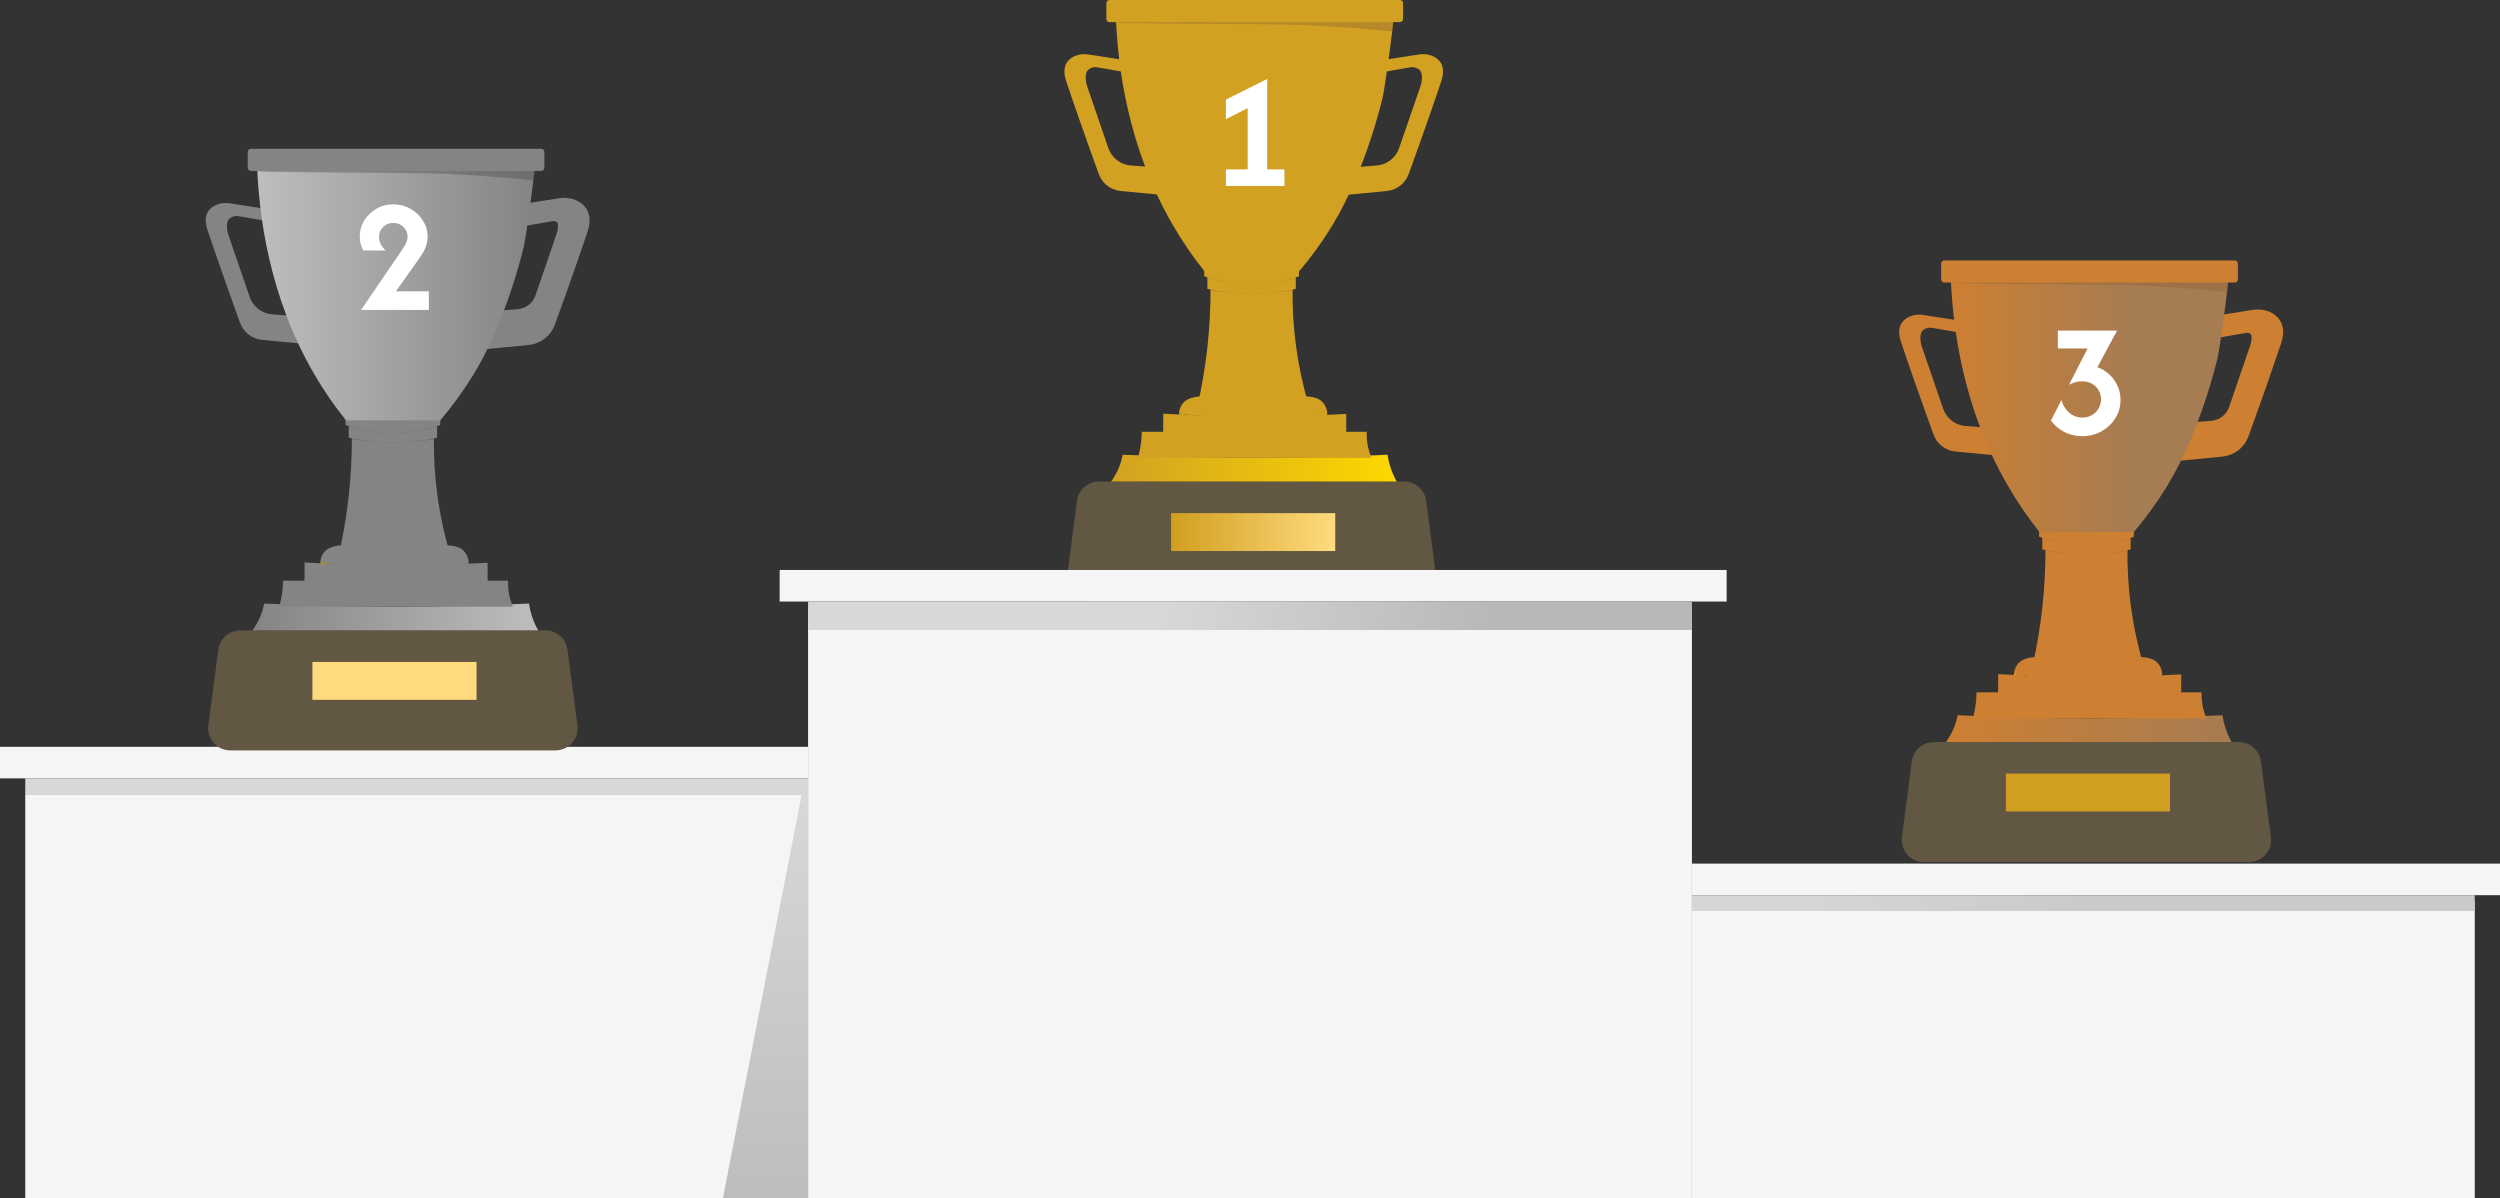 <svg width="242" height="116" viewBox="0 0 242 116" fill="none" xmlns="http://www.w3.org/2000/svg">
<rect x="0" y="0" width="242" height="116" fill="#333333" stroke="none"/>
<g clip-path="url(#clip0_54_1584)">
<path d="M78.222 76.877H2.444V116.002H78.222V76.877Z" fill="#F5F5F5"/>
<path d="M239.556 87.267H163.778V116H239.556V87.267Z" fill="#F5F5F5"/>
<path d="M163.778 58.838H78.222V115.998H163.778V58.838Z" fill="#F5F5F5"/>
<path d="M78.222 72.291H0V75.348H78.222V72.291Z" fill="#F5F5F5"/>
<path d="M242 83.597H163.778V86.654H242V83.597Z" fill="#F5F5F5"/>
<path d="M104.256 48.475C104.323 47.96 104.575 47.487 104.966 47.145C105.356 46.802 105.857 46.613 106.376 46.613H135.93C136.449 46.613 136.95 46.802 137.34 47.145C137.73 47.487 137.983 47.96 138.05 48.475L139.016 55.811C139.055 56.113 139.03 56.42 138.941 56.712C138.852 57.004 138.702 57.273 138.501 57.502C138.299 57.731 138.051 57.914 137.773 58.04C137.495 58.165 137.194 58.229 136.889 58.228H105.417C105.112 58.228 104.812 58.163 104.534 58.038C104.257 57.912 104.01 57.729 103.809 57.5C103.608 57.271 103.459 57.002 103.37 56.711C103.282 56.419 103.257 56.112 103.296 55.811L104.256 48.475Z" fill="#625743"/>
<path d="M167.139 55.173H75.472V58.229H167.139V55.173Z" fill="#F5F5F5"/>
<path d="M78.222 75.346H2.444V76.874H78.222V75.346Z" fill="#D8D8D8"/>
<path d="M239.556 86.656H163.778V88.184H239.556V86.656Z" fill="url(#paint0_linear_54_1584)"/>
<path d="M163.778 58.231H78.222V60.982H163.778V58.231Z" fill="url(#paint1_linear_54_1584)"/>
<path d="M69.972 116.002L77.611 76.877H78.222V116.002H69.972Z" fill="url(#paint2_linear_54_1584)"/>
<path d="M129.25 49.672H113.361V53.34H129.25V49.672Z" fill="url(#paint3_linear_54_1584)"/>
<path d="M107.556 46.615H135.208C134.747 45.814 134.444 44.932 134.316 44.017C130.213 44.212 125.923 44.322 121.458 44.322C116.994 44.322 112.759 44.212 108.677 44.017C108.599 44.435 108.479 44.845 108.32 45.239C108.122 45.727 107.865 46.189 107.556 46.615Z" fill="url(#paint4_linear_54_1584)"/>
<path d="M110.153 44.322H132.764C132.637 44.026 132.535 43.719 132.458 43.405C132.33 42.881 132.277 42.34 132.3 41.801H110.523C110.523 42.106 110.498 42.44 110.458 42.794C110.398 43.311 110.296 43.822 110.153 44.322Z" fill="url(#paint5_linear_54_1584)"/>
<path d="M112.597 41.947C115.433 42.097 118.436 42.185 121.59 42.182C124.645 42.182 127.56 42.094 130.319 41.947V40.067C127.493 40.22 124.489 40.309 121.327 40.303C118.271 40.303 115.353 40.202 112.606 40.043L112.597 41.947Z" fill="url(#paint6_linear_54_1584)"/>
<path d="M126.653 39.127C125.572 35.456 125.057 31.643 125.125 27.817H117.18C117.199 31.621 116.789 35.415 115.958 39.127H126.653Z" fill="url(#paint7_linear_54_1584)"/>
<path d="M115.347 40.179C117.447 40.414 122.015 40.414 122.015 40.414C124.251 40.414 126.384 40.329 128.404 40.185L128.489 40.087C128.477 39.745 128.371 39.412 128.184 39.124C127.359 37.902 125.351 38.495 121.822 38.535C121.052 38.535 117.083 38.348 116.915 38.348C116.127 38.348 114.987 38.363 114.434 39.124C114.246 39.394 114.14 39.713 114.128 40.041H114.211L115.347 40.179Z" fill="url(#paint8_linear_54_1584)"/>
<path d="M114.125 40.043V40.122L115.274 40.174L114.125 40.043Z" fill="url(#paint9_linear_54_1584)"/>
<path opacity="0.4" d="M125.125 28.123C123.811 28.326 122.483 28.428 121.153 28.428C119.823 28.428 118.495 28.326 117.181 28.123V27.817H125.125V28.123Z" fill="#8C6239"/>
<path d="M125.431 27.967C124.025 28.273 122.591 28.426 121.153 28.425C119.715 28.425 118.281 28.271 116.875 27.967V26.286H125.431V27.967Z" fill="url(#paint10_linear_54_1584)"/>
<path opacity="0.4" d="M125.431 26.897C122.637 27.712 119.669 27.712 116.875 26.897V26.286H125.431V26.897Z" fill="#8C6239"/>
<path d="M125.736 26.748C122.765 27.767 119.54 27.767 116.569 26.748V25.067H125.736V26.748Z" fill="url(#paint11_linear_54_1584)"/>
<path d="M130.014 6.416L137.347 5.273C137.797 5.195 138.26 5.249 138.679 5.429C139.014 5.565 139.296 5.803 139.486 6.11C139.865 6.761 139.617 7.55 139.486 7.944C139.009 9.384 137.909 12.578 136.363 16.845C136.202 17.291 135.917 17.682 135.542 17.973C135.167 18.263 134.718 18.442 134.246 18.487L126.262 19.254H125.736L127.264 16.503L127.536 16.466L127.679 16.451L133.262 16.02C133.75 15.982 134.215 15.802 134.602 15.502C134.989 15.202 135.279 14.796 135.437 14.333L137.5 8.354C137.549 8.213 137.585 8.068 137.607 7.92C137.677 7.458 137.674 6.985 137.362 6.722C137.247 6.634 137.115 6.57 136.974 6.534C136.834 6.497 136.687 6.49 136.544 6.511L130.995 7.477C130.594 7.547 130.261 7.602 130.029 7.639" fill="url(#paint12_linear_54_1584)"/>
<path d="M112.71 6.416L105.377 5.273C104.926 5.195 104.463 5.249 104.042 5.429C103.708 5.565 103.427 5.803 103.238 6.11C102.859 6.761 103.107 7.55 103.238 7.944C103.712 9.384 104.815 12.578 106.361 16.845C106.522 17.291 106.805 17.681 107.179 17.972C107.553 18.262 108.001 18.441 108.472 18.487L116.46 19.254H116.988L115.46 16.503L115.188 16.466L115.042 16.451L109.462 16.02C108.975 15.982 108.509 15.802 108.122 15.502C107.736 15.202 107.445 14.796 107.287 14.333L105.237 8.354C105.19 8.212 105.154 8.067 105.13 7.92C105.059 7.458 105.062 6.984 105.377 6.722C105.492 6.634 105.623 6.57 105.764 6.533C105.904 6.497 106.05 6.489 106.193 6.511L111.742 7.477L112.71 7.639" fill="url(#paint13_linear_54_1584)"/>
<path d="M116.615 26.29H125.736C126.856 24.973 127.878 23.574 128.792 22.106L128.99 21.782C132.278 16.375 133.852 9.378 133.852 9.378C134.035 8.562 134.836 3.035 134.903 1.531H108.014C108.188 6.422 109.157 14.229 113.514 21.757C114.432 23.344 115.469 24.86 116.615 26.29Z" fill="url(#paint14_linear_54_1584)"/>
<path opacity="0.4" d="M134.799 3.055C131.389 2.7 128.578 2.532 126.653 2.444C121.153 2.19 97.32 2.444 113.819 1.832C116.325 1.741 109.309 1.175 108.014 0.915H134.903V1.527" fill="#8C6239"/>
<path d="M135.514 0H107.403C107.234 0 107.097 0.137 107.097 0.306V1.834C107.097 2.003 107.234 2.14 107.403 2.14H135.514C135.683 2.14 135.819 2.003 135.819 1.834V0.306C135.819 0.137 135.683 0 135.514 0Z" fill="url(#paint15_linear_54_1584)"/>
<path d="M129.397 21.091L130.802 18.315L129.397 21.091Z" fill="url(#paint16_linear_54_1584)"/>
<path d="M185.063 73.692C185.131 73.178 185.384 72.706 185.774 72.364C186.164 72.022 186.665 71.834 187.183 71.834H216.737C217.256 71.834 217.757 72.023 218.147 72.365C218.537 72.708 218.79 73.18 218.857 73.695L219.823 81.031C219.862 81.333 219.837 81.64 219.749 81.931C219.66 82.223 219.511 82.492 219.31 82.721C219.109 82.949 218.862 83.133 218.585 83.258C218.307 83.384 218.007 83.449 217.702 83.449H186.23C185.926 83.449 185.625 83.384 185.348 83.258C185.07 83.133 184.823 82.949 184.622 82.721C184.422 82.492 184.272 82.223 184.184 81.931C184.095 81.64 184.07 81.333 184.109 81.031L185.063 73.692Z" fill="#625743"/>
<path d="M210.057 74.883H194.168V78.551H210.057V74.883Z" fill="url(#paint17_linear_54_1584)"/>
<path d="M188.36 71.831H216.028C215.776 71.396 215.571 70.935 215.417 70.456C215.288 70.057 215.193 69.648 215.133 69.233C211.029 69.432 206.739 69.539 202.278 69.539C197.817 69.539 193.576 69.429 189.497 69.233C189.418 69.651 189.299 70.061 189.139 70.456C188.938 70.945 188.676 71.407 188.36 71.831Z" fill="url(#paint18_linear_54_1584)"/>
<path d="M190.972 69.539H213.583C213.455 69.243 213.353 68.936 213.278 68.622C213.149 68.097 213.096 67.557 213.119 67.017H191.327C191.323 67.349 191.303 67.68 191.266 68.01C191.21 68.527 191.112 69.038 190.972 69.539Z" fill="url(#paint19_linear_54_1584)"/>
<path d="M193.417 67.162C196.252 67.312 199.256 67.397 202.409 67.394C205.465 67.394 208.38 67.306 211.139 67.162V65.279C208.31 65.435 205.306 65.524 202.143 65.515C199.088 65.515 196.17 65.414 193.426 65.255L193.417 67.162Z" fill="url(#paint20_linear_54_1584)"/>
<path d="M207.472 64.339C206.913 62.438 206.504 60.496 206.25 58.531C206.012 56.707 205.91 54.868 205.944 53.029H198C198.019 56.833 197.609 60.627 196.778 64.339H207.472Z" fill="url(#paint21_linear_54_1584)"/>
<path d="M196.167 65.413C198.266 65.646 202.834 65.646 202.834 65.646C205.068 65.646 207.2 65.56 209.223 65.416L209.309 65.319C209.296 64.976 209.19 64.643 209.003 64.356C208.178 63.151 206.171 63.729 202.641 63.766C201.871 63.766 197.899 63.582 197.734 63.582C196.946 63.582 195.806 63.582 195.253 64.356C195.065 64.626 194.959 64.944 194.948 65.273H195.03L196.167 65.413Z" fill="url(#paint22_linear_54_1584)"/>
<path d="M194.932 65.259V65.338L196.081 65.39L194.932 65.259Z" fill="url(#paint23_linear_54_1584)"/>
<path opacity="0.4" d="M205.944 53.335C203.312 53.742 200.632 53.742 198 53.335V53.029H205.944V53.335Z" fill="#8C6239"/>
<path d="M206.25 53.184C203.431 53.795 200.513 53.795 197.694 53.184V51.502H206.25V53.184Z" fill="url(#paint24_linear_54_1584)"/>
<path opacity="0.4" d="M206.25 52.114C203.456 52.929 200.488 52.929 197.694 52.114V51.502H206.25V52.114Z" fill="#8C6239"/>
<path d="M206.556 51.96C203.585 52.979 200.36 52.979 197.389 51.96V50.279H206.556V51.96Z" fill="url(#paint25_linear_54_1584)"/>
<path d="M210.833 31.633L218.167 30.489C218.618 30.412 219.081 30.466 219.502 30.645C219.835 30.783 220.117 31.021 220.309 31.327C220.688 31.981 220.44 32.767 220.309 33.161C219.832 34.6 218.729 37.798 217.183 42.065C217.022 42.51 216.737 42.901 216.363 43.192C215.989 43.482 215.54 43.661 215.068 43.706L207.084 44.47H206.556L208.083 41.719L208.352 41.683L208.499 41.667L214.078 41.236C214.566 41.199 215.032 41.02 215.419 40.721C215.805 40.421 216.096 40.015 216.254 39.552L218.304 33.57C218.354 33.431 218.389 33.286 218.411 33.139C218.481 32.678 218.478 32.201 218.167 31.938C218.051 31.851 217.919 31.788 217.778 31.752C217.638 31.716 217.491 31.709 217.348 31.73C212.731 32.528 212.306 32.608 211.799 32.693C211.399 32.763 211.063 32.819 210.833 32.855" fill="url(#paint26_linear_54_1584)"/>
<path d="M210.833 31.633L218.167 30.489C218.618 30.412 219.081 30.466 219.502 30.645C219.835 30.783 220.117 31.021 220.309 31.327C220.688 31.981 220.44 32.767 220.309 33.161C219.832 34.6 218.729 37.798 217.183 42.065C217.022 42.51 216.737 42.901 216.363 43.192C215.989 43.482 215.54 43.661 215.068 43.706L207.084 44.47H206.556L208.083 41.719L208.352 41.683L208.499 41.667L214.078 41.236C214.566 41.199 215.032 41.02 215.419 40.721C215.805 40.421 216.096 40.015 216.254 39.552L218.304 33.57C218.354 33.431 218.389 33.286 218.411 33.139C218.481 32.678 218.478 32.201 218.167 31.938C218.051 31.851 217.919 31.788 217.778 31.752C217.638 31.716 217.491 31.709 217.348 31.73C212.731 32.528 212.306 32.608 211.799 32.693C211.399 32.763 211.063 32.819 210.833 32.855" stroke="url(#paint27_linear_54_1584)" stroke-miterlimit="10"/>
<path d="M193.514 31.633L186.181 30.489C185.73 30.412 185.267 30.466 184.846 30.645C184.512 30.783 184.23 31.021 184.039 31.327C183.66 31.981 183.911 32.767 184.039 33.161C184.516 34.6 185.619 37.798 187.165 42.065C187.326 42.51 187.61 42.901 187.985 43.192C188.359 43.482 188.808 43.661 189.279 43.706L197.263 44.47H197.789L196.261 41.719L195.992 41.683L195.846 41.667L190.266 41.236C189.779 41.199 189.313 41.02 188.926 40.721C188.539 40.421 188.249 40.015 188.091 39.552L186.04 33.57C185.991 33.431 185.955 33.286 185.934 33.139C185.863 32.678 185.866 32.201 186.178 31.938C186.294 31.851 186.426 31.788 186.567 31.752C186.707 31.716 186.853 31.709 186.997 31.73C191.614 32.528 192.038 32.608 192.546 32.693C192.946 32.763 193.282 32.819 193.511 32.855" fill="url(#paint28_linear_54_1584)"/>
<path d="M197.422 51.502H206.555C207.674 50.183 208.695 48.785 209.611 47.318L209.81 46.997C213.094 41.587 214.671 34.593 214.671 34.593C214.854 33.768 215.655 28.247 215.722 26.743H188.833C189.007 31.649 189.976 39.444 194.333 46.969C195.245 48.557 196.278 50.073 197.422 51.502Z" fill="url(#paint29_linear_54_1584)"/>
<path d="M201.556 42.222C200.926 42.222 200.344 42.085 199.811 41.811C199.285 41.53 198.859 41.163 198.533 40.711L199.544 38.722C199.663 39.189 199.904 39.589 200.267 39.922C200.637 40.256 201.074 40.422 201.578 40.422C201.919 40.422 202.222 40.344 202.489 40.189C202.763 40.033 202.978 39.822 203.133 39.556C203.296 39.289 203.378 38.989 203.378 38.656C203.378 38.33 203.3 38.037 203.144 37.778C202.996 37.511 202.781 37.3 202.5 37.144C202.226 36.989 201.904 36.911 201.533 36.911C201.311 36.911 201.1 36.941 200.9 37C200.7 37.052 200.493 37.133 200.278 37.244L202.078 33.733H199.2V32H204.933L203.033 35.544C203.463 35.7 203.844 35.933 204.178 36.244C204.511 36.548 204.774 36.911 204.967 37.333C205.167 37.756 205.267 38.215 205.267 38.711C205.267 39.37 205.096 39.967 204.756 40.5C204.415 41.033 203.963 41.456 203.4 41.767C202.837 42.07 202.222 42.222 201.556 42.222Z" fill="white"/>
<path opacity="0.4" d="M215.606 28.262C212.187 27.917 209.382 27.749 207.46 27.651C201.96 27.4 178.127 27.651 194.627 27.039C197.132 26.948 190.117 26.385 188.821 26.122H215.71V26.734" fill="#8C6239"/>
<path d="M216.321 25.212H188.21C188.041 25.212 187.905 25.349 187.905 25.518V27.046C187.905 27.215 188.041 27.352 188.21 27.352H216.321C216.49 27.352 216.627 27.215 216.627 27.046V25.518C216.627 25.349 216.49 25.212 216.321 25.212Z" fill="url(#paint30_linear_54_1584)"/>
<path d="M210.201 46.309L211.61 43.536L210.201 46.309Z" fill="url(#paint31_linear_54_1584)"/>
<path d="M21.135 62.884C21.203 62.369 21.455 61.896 21.845 61.554C22.235 61.211 22.737 61.022 23.256 61.022H52.809C53.328 61.022 53.83 61.211 54.22 61.554C54.61 61.896 54.862 62.369 54.93 62.884L55.895 70.22C55.935 70.522 55.91 70.828 55.821 71.12C55.733 71.411 55.583 71.68 55.382 71.909C55.181 72.138 54.934 72.321 54.657 72.447C54.38 72.573 54.079 72.638 53.775 72.638H22.305C22 72.64 21.697 72.577 21.417 72.453C21.138 72.328 20.888 72.145 20.686 71.916C20.483 71.687 20.332 71.417 20.242 71.124C20.153 70.832 20.127 70.523 20.167 70.22L21.135 62.884Z" fill="#625743"/>
<path d="M46.13 64.076H30.241V67.744H46.13V64.076Z" fill="url(#paint32_linear_54_1584)"/>
<path d="M24.444 61.02H52.1C51.848 60.584 51.644 60.123 51.489 59.644C51.36 59.245 51.265 58.836 51.205 58.422C47.101 58.617 42.811 58.727 38.35 58.727C33.889 58.727 29.648 58.617 25.569 58.422C25.491 58.84 25.371 59.25 25.211 59.644C25.013 60.132 24.755 60.594 24.444 61.02Z" fill="url(#paint33_linear_54_1584)"/>
<path d="M27.032 58.727H49.644C49.516 58.431 49.413 58.124 49.338 57.81C49.21 57.286 49.156 56.745 49.179 56.206H27.399C27.396 56.538 27.375 56.869 27.338 57.199C27.278 57.716 27.176 58.227 27.032 58.727Z" fill="url(#paint34_linear_54_1584)"/>
<path d="M29.477 56.352C32.313 56.505 35.316 56.59 38.47 56.587C41.525 56.587 44.44 56.498 47.199 56.352V54.472C44.37 54.628 41.366 54.713 38.207 54.707C35.151 54.707 32.233 54.606 29.486 54.447L29.477 56.352Z" fill="url(#paint35_linear_54_1584)"/>
<path d="M43.533 53.532C42.452 49.861 41.937 46.048 42.005 42.222H34.06C34.07 44.162 33.968 46.101 33.755 48.03C33.55 49.879 33.245 51.716 32.838 53.532H43.533Z" fill="url(#paint36_linear_54_1584)"/>
<path d="M32.227 54.585C34.326 54.821 38.894 54.821 38.894 54.821C41.131 54.821 43.264 54.735 45.283 54.591L45.369 54.493C45.356 54.151 45.251 53.818 45.063 53.531C44.238 52.326 42.231 52.919 38.702 52.941C37.932 52.941 33.959 52.757 33.794 52.757C33.006 52.757 31.866 52.773 31.313 53.531C31.126 53.801 31.02 54.119 31.008 54.448H31.09L32.227 54.585Z" fill="url(#paint37_linear_54_1584)"/>
<path d="M31.005 54.447V54.527L32.154 54.579L31.005 54.447Z" fill="url(#paint38_linear_54_1584)"/>
<path opacity="0.4" d="M42.005 42.528C40.691 42.732 39.362 42.834 38.032 42.834C36.703 42.833 35.375 42.731 34.06 42.528V42.222H42.005V42.528Z" fill="#4D4D4D"/>
<path d="M42.31 42.372C39.491 42.983 36.574 42.983 33.755 42.372V40.691H42.31V42.372Z" fill="url(#paint39_linear_54_1584)"/>
<path opacity="0.4" d="M42.31 41.302C39.517 42.117 36.548 42.117 33.755 41.302V40.691H42.31V41.302Z" fill="#4D4D4D"/>
<path d="M42.616 41.149C39.645 42.167 36.42 42.167 33.449 41.149V39.467H42.616V41.149Z" fill="url(#paint40_linear_54_1584)"/>
<path d="M46.894 20.825L54.227 19.682C54.678 19.604 55.141 19.658 55.562 19.838C55.896 19.974 56.178 20.213 56.369 20.519C56.748 21.174 56.5 21.959 56.369 22.353C55.892 23.793 54.789 26.99 53.243 31.258C53.081 31.703 52.797 32.093 52.423 32.383C52.048 32.674 51.6 32.852 51.129 32.899L43.145 33.663H42.619L44.147 30.912L44.416 30.875L44.562 30.86L50.145 30.429C50.633 30.39 51.099 30.208 51.485 29.907C51.871 29.605 52.16 29.197 52.317 28.733L54.364 22.754C54.414 22.613 54.45 22.468 54.471 22.32C54.542 21.858 54.539 21.384 54.227 21.122C54.111 21.034 53.979 20.97 53.839 20.933C53.698 20.897 53.552 20.89 53.408 20.911L47.859 21.886C47.459 21.956 47.126 22.011 46.894 22.048" fill="url(#paint41_linear_54_1584)"/>
<path d="M46.894 20.825L54.227 19.682C54.678 19.604 55.141 19.658 55.562 19.838C55.896 19.974 56.178 20.213 56.369 20.519C56.748 21.174 56.5 21.959 56.369 22.353C55.892 23.793 54.789 26.99 53.243 31.258C53.081 31.703 52.797 32.093 52.423 32.383C52.048 32.674 51.6 32.852 51.129 32.899L43.145 33.663H42.619L44.147 30.912L44.416 30.875L44.562 30.86L50.145 30.429C50.633 30.39 51.099 30.208 51.485 29.907C51.871 29.605 52.16 29.197 52.317 28.733L54.364 22.754C54.414 22.613 54.45 22.468 54.471 22.32C54.542 21.858 54.539 21.384 54.227 21.122C54.111 21.034 53.979 20.97 53.839 20.933C53.698 20.897 53.552 20.89 53.408 20.911L47.859 21.886C47.459 21.956 47.126 22.011 46.894 22.048" stroke="url(#paint42_linear_54_1584)" stroke-miterlimit="10"/>
<path d="M29.587 20.825L22.254 19.682C21.803 19.604 21.339 19.658 20.918 19.838C20.584 19.974 20.302 20.213 20.112 20.519C19.736 21.174 19.983 21.959 20.112 22.353C20.591 23.793 21.695 26.99 23.241 31.258C23.403 31.703 23.688 32.094 24.064 32.385C24.439 32.675 24.889 32.854 25.361 32.899L33.345 33.663H33.871L32.343 30.912L32.083 30.872L31.937 30.857L26.342 30.429C25.853 30.391 25.386 30.209 25 29.908C24.613 29.606 24.323 29.198 24.166 28.733L22.116 22.763C22.063 22.622 22.025 22.477 22 22.329C21.93 21.867 21.933 21.394 22.244 21.131C22.36 21.043 22.492 20.979 22.633 20.943C22.773 20.907 22.92 20.899 23.063 20.92L28.621 21.886L29.587 22.048" fill="url(#paint43_linear_54_1584)"/>
<path d="M33.495 40.691H42.616C43.735 39.373 44.757 37.974 45.672 36.506C45.723 36.424 45.791 36.317 45.87 36.201C49.155 30.775 50.722 23.782 50.722 23.782C50.906 22.956 51.706 17.436 51.773 15.932H24.884C25.059 20.838 26.027 28.629 30.384 36.158C31.303 37.747 32.343 39.262 33.495 40.691Z" fill="url(#paint44_linear_54_1584)"/>
<path opacity="0.4" d="M51.679 17.455C48.259 17.11 45.454 16.942 43.532 16.844C38.032 16.59 14.199 16.844 30.699 16.233C33.205 16.141 26.189 15.578 24.894 15.316H51.782V15.927" fill="#4D4D4D"/>
<path d="M52.394 14.405H24.283C24.114 14.405 23.977 14.542 23.977 14.711V16.239C23.977 16.408 24.114 16.545 24.283 16.545H52.394C52.562 16.545 52.699 16.408 52.699 16.239V14.711C52.699 14.542 52.562 14.405 52.394 14.405Z" fill="url(#paint45_linear_54_1584)"/>
<path d="M46.273 35.495L47.682 32.72L46.273 35.495Z" fill="url(#paint46_linear_54_1584)"/>
<path d="M118.667 18V16.4H120.778V10.467L118.667 11.533V9.644L122.667 7.644V16.4H124.333V18H118.667Z" fill="white"/>
<path d="M34.956 30L39.022 24.033C39.193 23.774 39.307 23.563 39.367 23.4C39.426 23.23 39.456 23.074 39.456 22.933C39.456 22.556 39.322 22.237 39.056 21.978C38.789 21.711 38.459 21.578 38.067 21.578C37.674 21.578 37.344 21.711 37.078 21.978C36.819 22.237 36.689 22.556 36.689 22.933C36.689 23.437 36.907 23.874 37.344 24.244H35.167C34.937 23.83 34.822 23.389 34.822 22.922C34.822 22.359 34.963 21.841 35.244 21.367C35.533 20.893 35.922 20.511 36.411 20.222C36.907 19.926 37.463 19.778 38.078 19.778C38.678 19.778 39.23 19.922 39.733 20.211C40.237 20.493 40.637 20.87 40.933 21.344C41.237 21.819 41.389 22.348 41.389 22.933C41.389 23.289 41.322 23.63 41.189 23.956C41.063 24.274 40.859 24.63 40.578 25.022L38.322 28.2H41.511V30H34.956Z" fill="white"/>
</g>
<defs>
<linearGradient id="paint0_linear_54_1584" x1="174.106" y1="84.07" x2="201.759" y2="87.43" gradientUnits="userSpaceOnUse">
<stop stop-color="#D6D6D6"/>
<stop offset="1" stop-color="#CBCACA"/>
</linearGradient>
<linearGradient id="paint1_linear_54_1584" x1="112.2" y1="59.019" x2="144.476" y2="61.17" gradientUnits="userSpaceOnUse">
<stop stop-color="#D8D8D8"/>
<stop offset="1" stop-color="#B9B8B8"/>
</linearGradient>
<linearGradient id="paint2_linear_54_1584" x1="74.097" y1="76.877" x2="74.097" y2="116.002" gradientUnits="userSpaceOnUse">
<stop stop-color="#D8D8D8"/>
<stop offset="1" stop-color="#BEBDBD"/>
</linearGradient>
<linearGradient id="paint3_linear_54_1584" x1="113.361" y1="51.505" x2="129.25" y2="51.505" gradientUnits="userSpaceOnUse">
<stop stop-color="#D19F1F"/>
<stop offset="1" stop-color="#FFDB7E"/>
</linearGradient>
<linearGradient id="paint4_linear_54_1584" x1="107.553" y1="45.316" x2="135.208" y2="45.316" gradientUnits="userSpaceOnUse">
<stop stop-color="#D2A122"/>
<stop offset="1" stop-color="#FDD800"/>
</linearGradient>
<linearGradient id="paint5_linear_54_1584" x1="8261.47" y1="397.063" x2="9934.69" y2="397.063" gradientUnits="userSpaceOnUse">
<stop stop-color="#D2A122"/>
<stop offset="1" stop-color="#FDD800"/>
</linearGradient>
<linearGradient id="paint6_linear_54_1584" x1="6643.24" y1="327.837" x2="7671.12" y2="327.837" gradientUnits="userSpaceOnUse">
<stop stop-color="#D2A122"/>
<stop offset="1" stop-color="#FDD800"/>
</linearGradient>
<linearGradient id="paint7_linear_54_1584" x1="4174.49" y1="1266.22" x2="4548.8" y2="1266.22" gradientUnits="userSpaceOnUse">
<stop stop-color="#D2A122"/>
<stop offset="1" stop-color="#FDD800"/>
</linearGradient>
<linearGradient id="paint8_linear_54_1584" x1="5478.01" y1="304.57" x2="6153.13" y2="304.57" gradientUnits="userSpaceOnUse">
<stop stop-color="#D2A122"/>
<stop offset="1" stop-color="#FDD800"/>
</linearGradient>
<linearGradient id="paint9_linear_54_1584" x1="114.125" y1="40.11" x2="115.274" y2="40.11" gradientUnits="userSpaceOnUse">
<stop offset="1" stop-color="#FDD800"/>
</linearGradient>
<linearGradient id="paint10_linear_54_1584" x1="3389.37" y1="217.785" x2="3628.93" y2="217.785" gradientUnits="userSpaceOnUse">
<stop stop-color="#D2A122"/>
<stop offset="1" stop-color="#FDD800"/>
</linearGradient>
<linearGradient id="paint11_linear_54_1584" x1="3613.65" y1="235.365" x2="3888.65" y2="235.365" gradientUnits="userSpaceOnUse">
<stop stop-color="#D2A122"/>
<stop offset="1" stop-color="#FDD800"/>
</linearGradient>
<linearGradient id="paint12_linear_54_1584" x1="5866.8" y1="566.846" x2="6503.83" y2="566.846" gradientUnits="userSpaceOnUse">
<stop stop-color="#D2A122"/>
<stop offset="1" stop-color="#FDD800"/>
</linearGradient>
<linearGradient id="paint13_linear_54_1584" x1="-7767.33" y1="566.844" x2="-8402.77" y2="566.844" gradientUnits="userSpaceOnUse">
<stop stop-color="#D2A122"/>
<stop offset="1" stop-color="#FDD800"/>
</linearGradient>
<linearGradient id="paint14_linear_54_1584" x1="9613.22" y1="1128.06" x2="11979.4" y2="1128.06" gradientUnits="userSpaceOnUse">
<stop stop-color="#D2A122"/>
<stop offset="1" stop-color="#FDD800"/>
</linearGradient>
<linearGradient id="paint15_linear_54_1584" x1="10174.2" y1="7.489" x2="12874.1" y2="7.489" gradientUnits="userSpaceOnUse">
<stop stop-color="#D2A122"/>
<stop offset="1" stop-color="#FDD800"/>
</linearGradient>
<linearGradient id="paint16_linear_54_1584" x1="724.622" y1="197.221" x2="731.087" y2="197.221" gradientUnits="userSpaceOnUse">
<stop stop-color="#D2A122"/>
<stop offset="1" stop-color="#FDD800"/>
</linearGradient>
<linearGradient id="paint17_linear_54_1584" x1="5730.81" y1="1399.06" x2="6557.04" y2="1399.06" gradientUnits="userSpaceOnUse">
<stop stop-color="#D19F1F"/>
<stop offset="1" stop-color="#FFDB7E"/>
</linearGradient>
<linearGradient id="paint18_linear_54_1584" x1="188.36" y1="70.529" x2="216.016" y2="70.529" gradientUnits="userSpaceOnUse">
<stop stop-color="#CD7F32"/>
<stop offset="1" stop-color="#A67C52"/>
</linearGradient>
<linearGradient id="paint19_linear_54_1584" x1="14322" y1="630.296" x2="15995.2" y2="630.296" gradientUnits="userSpaceOnUse">
<stop stop-color="#CD7F32"/>
<stop offset="1" stop-color="#A67C52"/>
</linearGradient>
<linearGradient id="paint20_linear_54_1584" x1="11410.9" y1="529.554" x2="12438.8" y2="529.554" gradientUnits="userSpaceOnUse">
<stop stop-color="#CD7F32"/>
<stop offset="1" stop-color="#A67C52"/>
</linearGradient>
<linearGradient id="paint21_linear_54_1584" x1="7083.57" y1="2224.36" x2="7457.87" y2="2224.36" gradientUnits="userSpaceOnUse">
<stop stop-color="#CD7F32"/>
<stop offset="1" stop-color="#A67C52"/>
</linearGradient>
<linearGradient id="paint22_linear_54_1584" x1="9356.76" y1="499.629" x2="10031.9" y2="499.629" gradientUnits="userSpaceOnUse">
<stop stop-color="#CD7F32"/>
<stop offset="1" stop-color="#A67C52"/>
</linearGradient>
<linearGradient id="paint23_linear_54_1584" x1="927.855" y1="93.346" x2="932.175" y2="93.346" gradientUnits="userSpaceOnUse">
<stop offset="1" stop-color="#FDD800"/>
</linearGradient>
<linearGradient id="paint24_linear_54_1584" x1="5732.8" y1="419.506" x2="5972.36" y2="419.506" gradientUnits="userSpaceOnUse">
<stop stop-color="#CD7F32"/>
<stop offset="1" stop-color="#A67C52"/>
</linearGradient>
<linearGradient id="paint25_linear_54_1584" x1="6118.69" y1="462.292" x2="6393.69" y2="462.292" gradientUnits="userSpaceOnUse">
<stop stop-color="#CD7F32"/>
<stop offset="1" stop-color="#A67C52"/>
</linearGradient>
<linearGradient id="paint26_linear_54_1584" x1="9639.3" y1="1748.36" x2="10276.5" y2="1748.36" gradientUnits="userSpaceOnUse">
<stop stop-color="#CD7F32"/>
<stop offset="1" stop-color="#A67C52"/>
</linearGradient>
<linearGradient id="paint27_linear_54_1584" x1="9627.44" y1="1748.36" x2="10283.4" y2="1748.36" gradientUnits="userSpaceOnUse">
<stop stop-color="#CD7F32"/>
<stop offset="1" stop-color="#A67C52"/>
</linearGradient>
<linearGradient id="paint28_linear_54_1584" x1="-4151.85" y1="1748.36" x2="-4787.25" y2="1748.36" gradientUnits="userSpaceOnUse">
<stop stop-color="#CD7F32"/>
<stop offset="1" stop-color="#A67C52"/>
</linearGradient>
<linearGradient id="paint29_linear_54_1584" x1="188.821" y1="39.123" x2="215.646" y2="39.123" gradientUnits="userSpaceOnUse">
<stop stop-color="#CD7F32"/>
<stop offset="0.65" stop-color="#A67C52"/>
</linearGradient>
<linearGradient id="paint30_linear_54_1584" x1="17850.9" y1="209.201" x2="20550.8" y2="209.201" gradientUnits="userSpaceOnUse">
<stop stop-color="#CD7F32"/>
<stop offset="1" stop-color="#A67C52"/>
</linearGradient>
<linearGradient id="paint31_linear_54_1584" x1="1179.22" y1="450.967" x2="1185.71" y2="450.967" gradientUnits="userSpaceOnUse">
<stop stop-color="#D2A122"/>
<stop offset="1" stop-color="#FDD800"/>
</linearGradient>
<linearGradient id="paint32_linear_54_1584" x1="-2957.35" y1="1517.95" x2="-2131.12" y2="1517.95" gradientUnits="userSpaceOnUse">
<stop stop-color="#D19F1F"/>
<stop offset="1" stop-color="#FFDB7E"/>
</linearGradient>
<linearGradient id="paint33_linear_54_1584" x1="24.432" y1="59.721" x2="52.088" y2="59.721" gradientUnits="userSpaceOnUse">
<stop stop-color="#848482"/>
<stop offset="1" stop-color="#BEBEBE"/>
</linearGradient>
<linearGradient id="paint34_linear_54_1584" x1="2027.44" y1="530.317" x2="3700.66" y2="530.317" gradientUnits="userSpaceOnUse">
<stop stop-color="#848482"/>
<stop offset="1" stop-color="#BEBEBE"/>
</linearGradient>
<linearGradient id="paint35_linear_54_1584" x1="1739.14" y1="443.088" x2="2767.03" y2="443.088" gradientUnits="userSpaceOnUse">
<stop stop-color="#848482"/>
<stop offset="1" stop-color="#BEBEBE"/>
</linearGradient>
<linearGradient id="paint36_linear_54_1584" x1="1182.17" y1="1813.65" x2="1556.48" y2="1813.65" gradientUnits="userSpaceOnUse">
<stop stop-color="#848482"/>
<stop offset="1" stop-color="#BEBEBE"/>
</linearGradient>
<linearGradient id="paint37_linear_54_1584" x1="1488.23" y1="415.826" x2="2163.35" y2="415.826" gradientUnits="userSpaceOnUse">
<stop stop-color="#848482"/>
<stop offset="1" stop-color="#BEBEBE"/>
</linearGradient>
<linearGradient id="paint38_linear_54_1584" x1="147.583" y1="77.888" x2="151.903" y2="77.888" gradientUnits="userSpaceOnUse">
<stop offset="1" stop-color="#FDD800"/>
</linearGradient>
<linearGradient id="paint39_linear_54_1584" x1="978.887" y1="333.036" x2="1218.44" y2="333.036" gradientUnits="userSpaceOnUse">
<stop stop-color="#848482"/>
<stop offset="1" stop-color="#BEBEBE"/>
</linearGradient>
<linearGradient id="paint40_linear_54_1584" x1="1036.92" y1="365.013" x2="1311.92" y2="365.013" gradientUnits="userSpaceOnUse">
<stop stop-color="#848482"/>
<stop offset="1" stop-color="#BEBEBE"/>
</linearGradient>
<linearGradient id="paint41_linear_54_1584" x1="1988.44" y1="1241.96" x2="2625.47" y2="1241.96" gradientUnits="userSpaceOnUse">
<stop stop-color="#848482"/>
<stop offset="1" stop-color="#BEBEBE"/>
</linearGradient>
<linearGradient id="paint42_linear_54_1584" x1="1976.58" y1="1241.96" x2="2632.44" y2="1241.96" gradientUnits="userSpaceOnUse">
<stop stop-color="#848482"/>
<stop offset="1" stop-color="#BEBEBE"/>
</linearGradient>
<linearGradient id="paint43_linear_54_1584" x1="-11492" y1="1241.96" x2="-12127.7" y2="1241.96" gradientUnits="userSpaceOnUse">
<stop stop-color="#848482"/>
<stop offset="1" stop-color="#BEBEBE"/>
</linearGradient>
<linearGradient id="paint44_linear_54_1584" x1="24.894" y1="28.311" x2="51.718" y2="28.311" gradientUnits="userSpaceOnUse">
<stop stop-color="#BEBEBE"/>
<stop offset="1" stop-color="#848482"/>
</linearGradient>
<linearGradient id="paint45_linear_54_1584" x1="2277.81" y1="122.736" x2="4977.7" y2="122.736" gradientUnits="userSpaceOnUse">
<stop stop-color="#848482"/>
<stop offset="1" stop-color="#BEBEBE"/>
</linearGradient>
<linearGradient id="paint46_linear_54_1584" x1="259.594" y1="342.432" x2="266.088" y2="342.432" gradientUnits="userSpaceOnUse">
<stop stop-color="#D2A122"/>
<stop offset="1" stop-color="#FDD800"/>
</linearGradient>
<clipPath id="clip0_54_1584">
<rect width="242" height="116" fill="white"/>
</clipPath>
</defs>
</svg>
